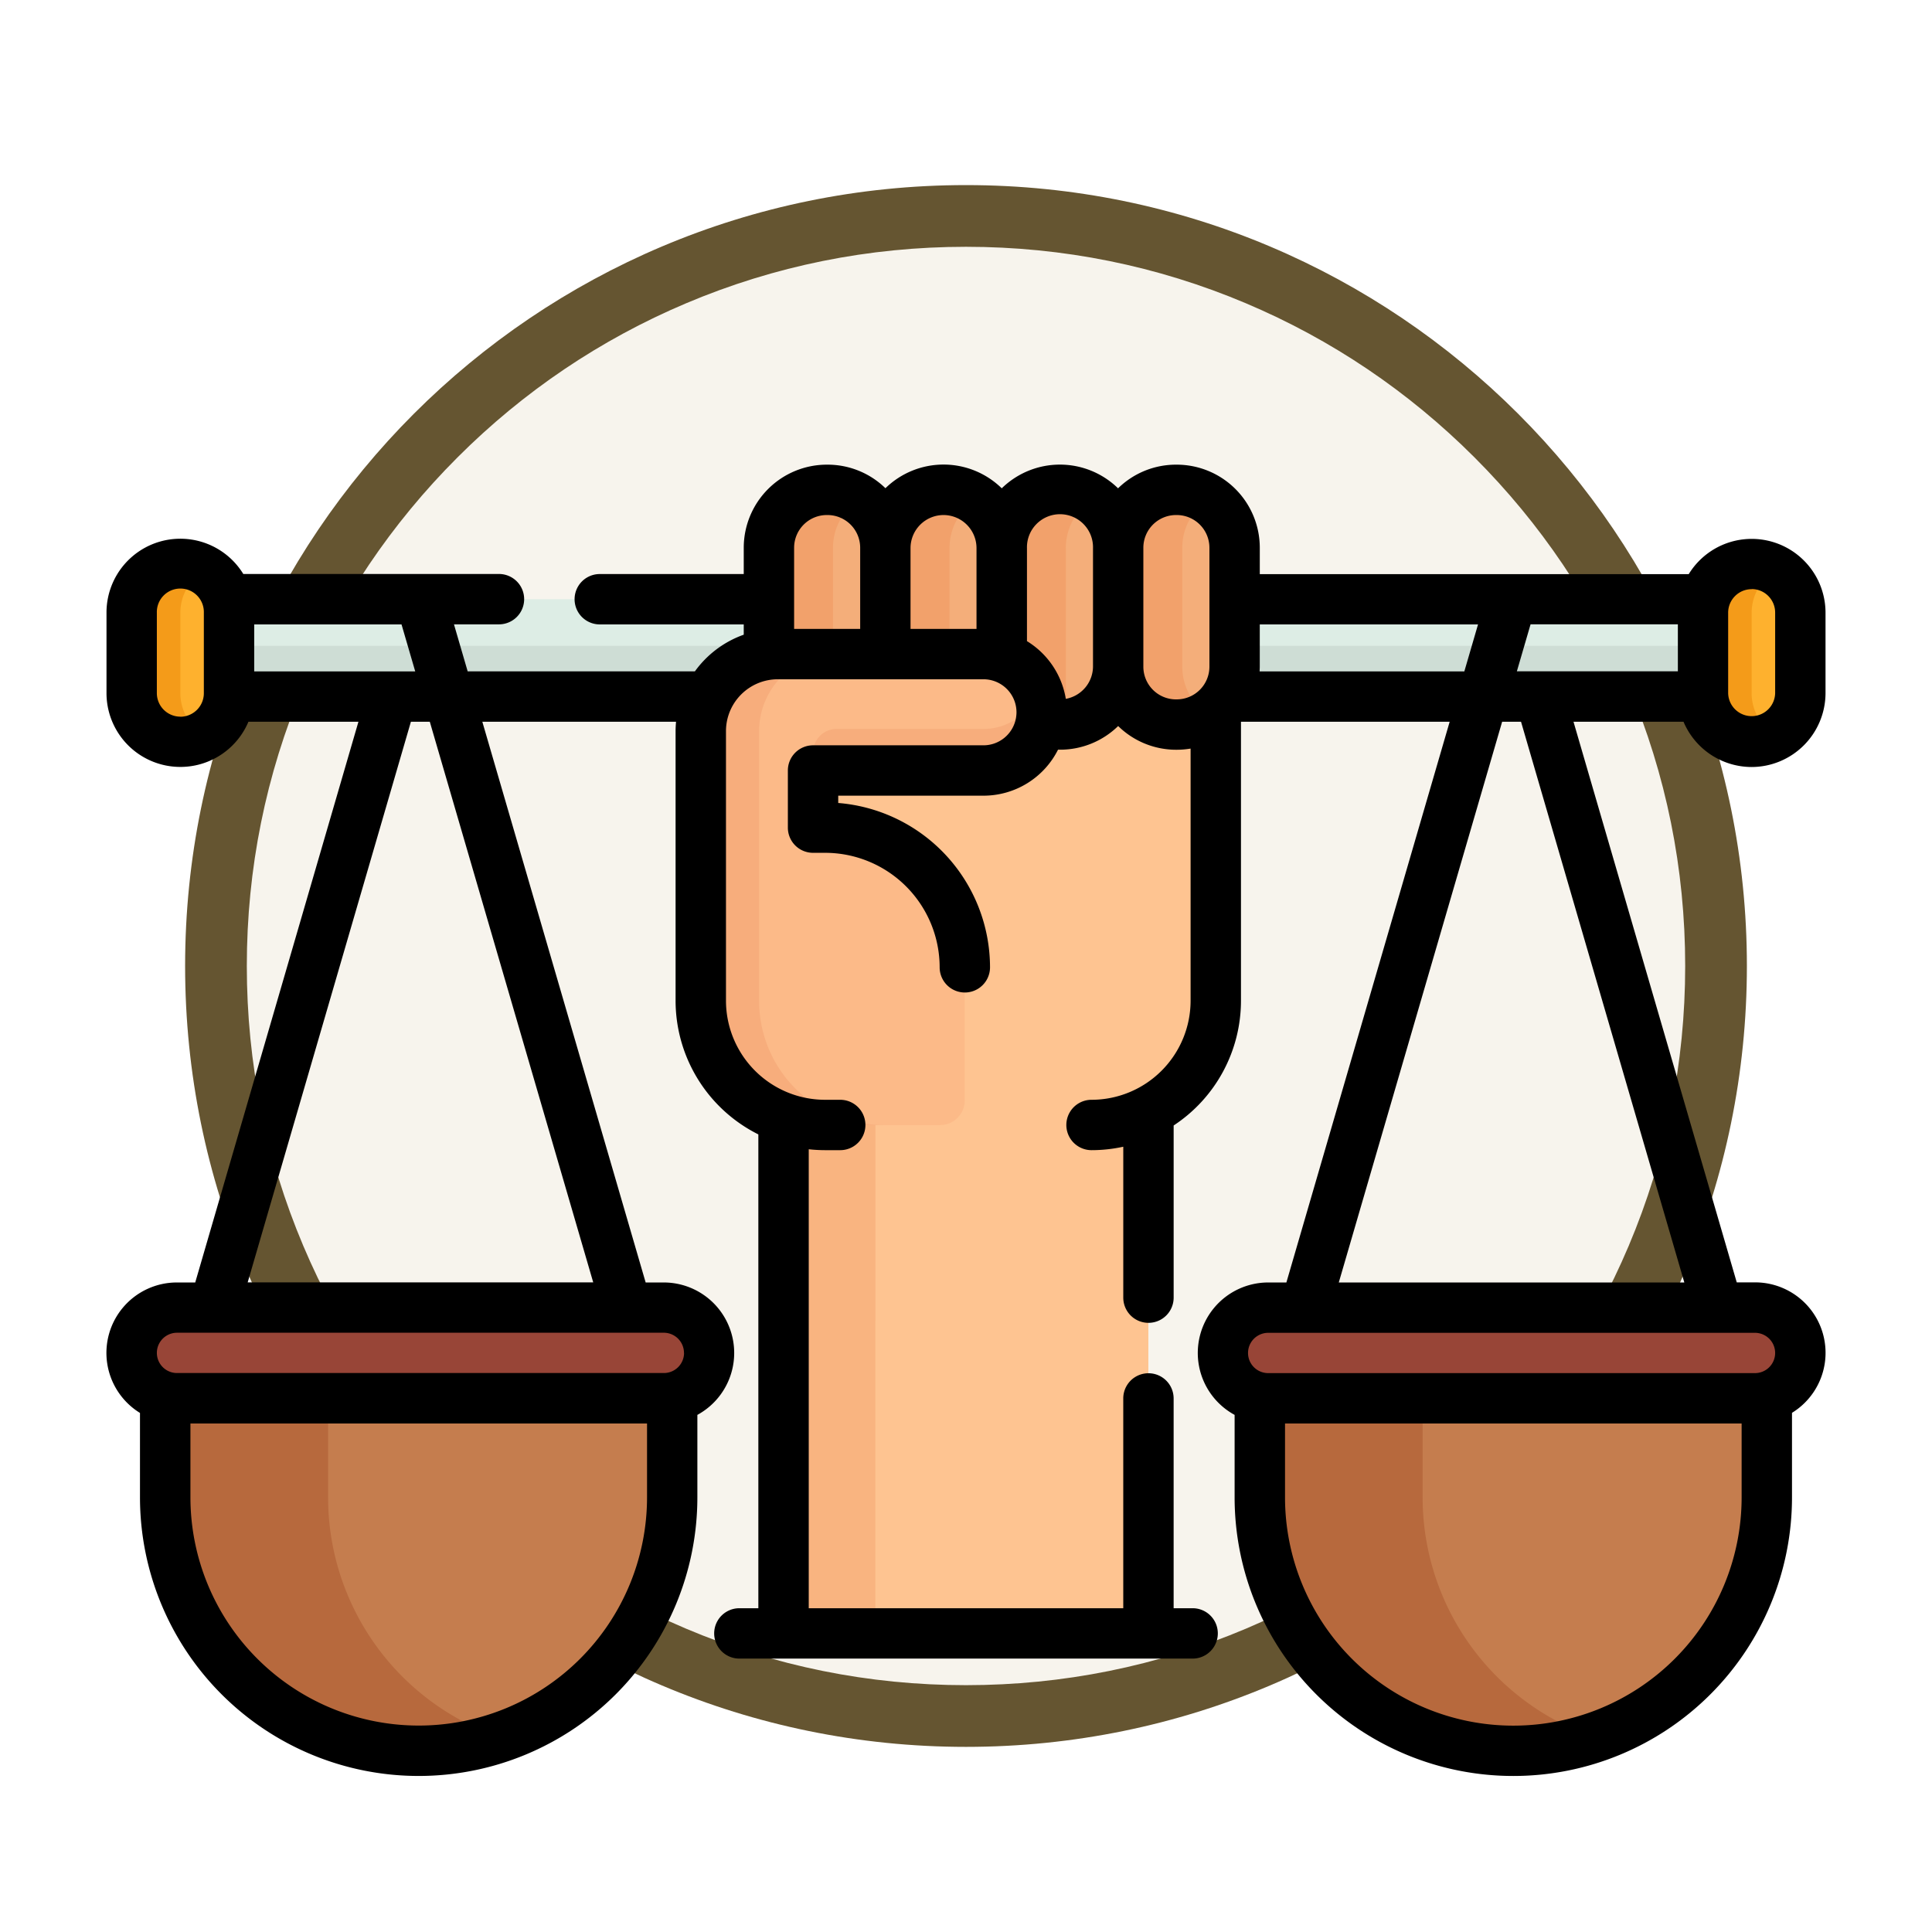 <svg xmlns="http://www.w3.org/2000/svg" xmlns:xlink="http://www.w3.org/1999/xlink" width="93.934" height="93.934" viewBox="0 0 93.934 93.934">
  <defs>
    <filter id="Trazado_982547" x="0" y="0" width="93.934" height="93.934" filterUnits="userSpaceOnUse">
      <feOffset dy="3" input="SourceAlpha"/>
      <feGaussianBlur stdDeviation="3" result="blur"/>
      <feFlood flood-opacity="0.161"/>
      <feComposite operator="in" in2="blur"/>
      <feComposite in="SourceGraphic"/>
    </filter>
  </defs>
  <g id="Grupo_1220476" data-name="Grupo 1220476" transform="translate(-191.066 -10200.387)">
    <g id="Grupo_1219565" data-name="Grupo 1219565" transform="translate(0 1750.657)">
      <g id="Grupo_1214711" data-name="Grupo 1214711" transform="translate(-0.229 3321.729)">
        <g id="Grupo_1214432" data-name="Grupo 1214432" transform="translate(-0.771 -2738.674)">
          <g id="Grupo_1183196" data-name="Grupo 1183196" transform="translate(1 1016.674)">
            <g id="Grupo_1179610" data-name="Grupo 1179610" transform="translate(8 4723.467)">
              <g id="Grupo_1175227" data-name="Grupo 1175227" transform="translate(-5.967 140.533)">
                <g id="Grupo_1167337" data-name="Grupo 1167337" transform="translate(198.033 1992)">
                  <g id="Grupo_1166720" data-name="Grupo 1166720">
                    <g id="Grupo_1164305" data-name="Grupo 1164305">
                      <g id="Grupo_1163948" data-name="Grupo 1163948">
                        <g id="Grupo_1158168" data-name="Grupo 1158168">
                          <g id="Grupo_1152576" data-name="Grupo 1152576">
                            <g id="Grupo_1148633" data-name="Grupo 1148633">
                              <g id="Grupo_1148525" data-name="Grupo 1148525">
                                <g transform="matrix(1, 0, 0, 1, -9, -6)" filter="url(#Trazado_982547)">
                                  <g id="Trazado_982547-2" data-name="Trazado 982547" transform="translate(9 6)" fill="#f7f4ed">
                                    <path d="M 37.967 74.434 C 33.043 74.434 28.268 73.47 23.773 71.568 C 19.43 69.732 15.53 67.102 12.181 63.753 C 8.831 60.403 6.202 56.503 4.365 52.161 C 2.464 47.666 1.5 42.89 1.5 37.967 C 1.5 33.043 2.464 28.268 4.365 23.773 C 6.202 19.43 8.831 15.53 12.181 12.181 C 15.53 8.831 19.43 6.202 23.773 4.365 C 28.268 2.464 33.043 1.5 37.967 1.5 C 42.89 1.5 47.666 2.464 52.161 4.365 C 56.503 6.202 60.403 8.831 63.753 12.181 C 67.102 15.53 69.732 19.43 71.568 23.773 C 73.47 28.268 74.434 33.043 74.434 37.967 C 74.434 42.89 73.47 47.666 71.568 52.161 C 69.732 56.503 67.102 60.403 63.753 63.753 C 60.403 67.102 56.503 69.732 52.161 71.568 C 47.666 73.47 42.89 74.434 37.967 74.434 Z" stroke="none"/>
                                    <path d="M 37.967 3 C 33.245 3 28.666 3.924 24.357 5.747 C 20.194 7.508 16.454 10.029 13.242 13.242 C 10.029 16.454 7.508 20.194 5.747 24.357 C 3.924 28.666 3 33.245 3 37.967 C 3 42.689 3.924 47.268 5.747 51.577 C 7.508 55.74 10.029 59.48 13.242 62.692 C 16.454 65.904 20.194 68.426 24.357 70.187 C 28.666 72.009 33.245 72.934 37.967 72.934 C 42.689 72.934 47.268 72.009 51.577 70.187 C 55.74 68.426 59.48 65.904 62.692 62.692 C 65.904 59.48 68.426 55.74 70.187 51.577 C 72.009 47.268 72.934 42.689 72.934 37.967 C 72.934 33.245 72.009 28.666 70.187 24.357 C 68.426 20.194 65.904 16.454 62.692 13.242 C 59.48 10.029 55.74 7.508 51.577 5.747 C 47.268 3.924 42.689 3 37.967 3 M 37.967 0 C 58.935 0 75.934 16.998 75.934 37.967 C 75.934 58.935 58.935 75.934 37.967 75.934 C 16.998 75.934 0 58.935 0 37.967 C 0 16.998 16.998 0 37.967 0 Z" stroke="none" fill="#655531"/>
                                  </g>
                                </g>
                              </g>
                            </g>
                          </g>
                        </g>
                      </g>
                    </g>
                  </g>
                </g>
              </g>
            </g>
          </g>
        </g>
      </g>
    </g>
    <g id="balance_1595078" transform="translate(196.244 10222.979)">
      <path id="Trazado_1092114" data-name="Trazado 1092114" d="M201.665,42.461v24.83l-.005.016V91.5a.669.669,0,0,0,.668.669h16.4a.669.669,0,0,0,.669-.669V66.979l-.006-.013a6.04,6.04,0,0,0,3.279-5.374V42.461Zm0,0" transform="translate(-168.741 -35.529)" fill="#fec491"/>
      <path id="Trazado_1092115" data-name="Trazado 1092115" d="M206.123,192.509V177.885l.005-.01V162.864h-4.463v15.012l-.005.01v14.624c0,.223.3.4.668.4h4.464c-.369,0-.669-.181-.669-.4Zm0,0" transform="translate(-168.741 -136.278)" fill="#f9b480"/>
      <path id="Trazado_1092116" data-name="Trazado 1092116" d="M99.717,40.078v4.734H23.961V40.078Zm0,0" transform="translate(-20.05 -33.536)" fill="#ddede5"/>
      <path id="Trazado_1092117" data-name="Trazado 1092117" d="M48.626,53.961H23.961v2.468H99.717V53.961Zm0,0" transform="translate(-20.05 -45.152)" fill="#ceddd5"/>
      <path id="Trazado_1092118" data-name="Trazado 1092118" d="M480.234,31.945v3.918a2.367,2.367,0,1,1-4.734,0V31.945a2.367,2.367,0,1,1,4.734,0Zm0,0" transform="translate(-397.879 -24.75)" fill="#feb12e"/>
      <path id="Trazado_1092119" data-name="Trazado 1092119" d="M12.234,31.945v3.918a2.367,2.367,0,0,1-4.734,0V31.945a2.367,2.367,0,0,1,4.734,0Zm0,0" transform="translate(-6.276 -24.75)" fill="#feb12e"/>
      <path id="Trazado_1092120" data-name="Trazado 1092120" d="M9.867,35.863V31.945A2.363,2.363,0,0,1,11.05,29.9,2.364,2.364,0,0,0,7.5,31.945v3.918a2.365,2.365,0,0,0,3.55,2.048,2.365,2.365,0,0,1-1.183-2.048Zm0,0" transform="translate(-6.276 -24.75)" fill="#f49b19"/>
      <path id="Trazado_1092121" data-name="Trazado 1092121" d="M477.867,29.578a2.369,2.369,0,0,0-2.367,2.367v3.918a2.367,2.367,0,1,0,4.734,0V31.945A2.367,2.367,0,0,0,477.867,29.578Zm0,0" transform="translate(-397.879 -24.75)" fill="#feb12e"/>
      <path id="Trazado_1092122" data-name="Trazado 1092122" d="M368.149,264.078v7.1a12.325,12.325,0,0,1-24.649,0v-7.1Zm0,0" transform="translate(-287.427 -220.97)" fill="#c57d4e"/>
      <path id="Trazado_1092123" data-name="Trazado 1092123" d="M42.149,264.078v7.1a12.325,12.325,0,0,1-24.649,0v-7.1Zm0,0" transform="translate(-14.643 -220.97)" fill="#c57d4e"/>
      <path id="Trazado_1092124" data-name="Trazado 1092124" d="M351.417,271.179v-7.1H343.5v7.1a12.325,12.325,0,0,0,16.283,11.672A12.327,12.327,0,0,1,351.417,271.179Zm0,0" transform="translate(-287.427 -220.97)" fill="#b7693d"/>
      <path id="Trazado_1092125" data-name="Trazado 1092125" d="M25.417,271.179v-7.1H17.5v7.1a12.325,12.325,0,0,0,16.283,11.672A12.327,12.327,0,0,1,25.417,271.179Zm0,0" transform="translate(-14.643 -220.97)" fill="#b7693d"/>
      <path id="Trazado_1092126" data-name="Trazado 1092126" d="M33.374,251.078a2.2,2.2,0,1,1,0,4.408H9.7a2.2,2.2,0,1,1,0-4.408Zm0,0" transform="translate(-6.276 -210.092)" fill="#984537"/>
      <path id="Trazado_1092127" data-name="Trazado 1092127" d="M202.961,10.313v7.621H197.3V10.313A2.814,2.814,0,0,1,200.113,7.5h.036A2.814,2.814,0,0,1,202.961,10.313Zm0,0" transform="translate(-165.093 -6.276)" fill="#f4ae7a"/>
      <path id="Trazado_1092128" data-name="Trazado 1092128" d="M200.417,10.313a2.809,2.809,0,0,1,1.273-2.352,2.8,2.8,0,0,0-1.54-.461h-.036a2.814,2.814,0,0,0-2.813,2.813v7.621h3.116Zm0,0" transform="translate(-165.094 -6.276)" fill="#f2a16b"/>
      <path id="Trazado_1092129" data-name="Trazado 1092129" d="M237.639,17.934v.142a2.853,2.853,0,0,0-.888-.142H231.98V10.313a2.83,2.83,0,0,1,5.659.018Zm0,0" transform="translate(-194.112 -6.276)" fill="#f4ae7a"/>
      <path id="Trazado_1092130" data-name="Trazado 1092130" d="M236.367,7.968a2.829,2.829,0,0,0-4.387,2.345v7.621H235.1V10.313a2.83,2.83,0,0,1,1.271-2.345Zm0,0" transform="translate(-194.112 -6.276)" fill="#f2a16b"/>
      <path id="Trazado_1092131" data-name="Trazado 1092131" d="M269.479,7.5a2.831,2.831,0,0,0-2.831,2.831v8.355l1.909.072a2.881,2.881,0,0,0,.922.156,2.83,2.83,0,0,0,2.831-2.813V10.313A2.831,2.831,0,0,0,269.479,7.5Zm0,0" transform="translate(-223.121 -6.276)" fill="#f4ae7a"/>
      <path id="Trazado_1092132" data-name="Trazado 1092132" d="M269.764,18.685V10.331a2.823,2.823,0,0,1,.829-2,2.877,2.877,0,0,1,.443-.361,2.83,2.83,0,0,0-4.388,2.363v8.355l1.909.072a2.881,2.881,0,0,0,.922.156,2.811,2.811,0,0,0,1.041-.2Zm0,0" transform="translate(-223.121 -6.276)" fill="#f2a16b"/>
      <path id="Trazado_1092133" data-name="Trazado 1092133" d="M193.543,59.69a2.834,2.834,0,0,1-2.8,2.388h-8.288v2.778h.589a6.791,6.791,0,0,1,6.79,6.791v6.47a1.2,1.2,0,0,1-1.2,1.2h-5.6A6.034,6.034,0,0,1,177,73.271V60.161a3.744,3.744,0,0,1,3.745-3.743h10a2.853,2.853,0,0,1,.888.142v0a2.83,2.83,0,0,1,1.909,3.128Zm0,0" transform="translate(-148.107 -47.208)" fill="#fcba88"/>
      <path id="Trazado_1092134" data-name="Trazado 1092134" d="M220.73,68.557a2.818,2.818,0,0,1-2,.829h-7.142a1.145,1.145,0,0,0-1.145,1.145v.876h8.288a2.826,2.826,0,0,0,2.642-3.84A2.821,2.821,0,0,1,220.73,68.557Zm0,0" transform="translate(-176.089 -56.537)" fill="#f7ad7c"/>
      <path id="Trazado_1092135" data-name="Trazado 1092135" d="M179.837,73.271V60.161a3.744,3.744,0,0,1,3.744-3.743h-2.836A3.744,3.744,0,0,0,177,60.161v13.11a6.035,6.035,0,0,0,6.042,6.041h2.836a6.034,6.034,0,0,1-6.041-6.041Zm0,0" transform="translate(-148.107 -47.208)" fill="#f7ad7c"/>
      <path id="Trazado_1092136" data-name="Trazado 1092136" d="M306.988,10.313V16.1a2.811,2.811,0,0,1-2.813,2.813h-.036a2.813,2.813,0,0,1-2.811-2.813V10.313A2.813,2.813,0,0,1,304.139,7.5h.036A2.813,2.813,0,0,1,306.988,10.313Zm0,0" transform="translate(-252.139 -6.276)" fill="#f4ae7a"/>
      <path id="Trazado_1092137" data-name="Trazado 1092137" d="M304.444,16.1V10.313a2.809,2.809,0,0,1,1.272-2.352,2.8,2.8,0,0,0-1.541-.461h-.036a2.813,2.813,0,0,0-2.811,2.813V16.1a2.813,2.813,0,0,0,2.811,2.813h.036a2.8,2.8,0,0,0,1.541-.461,2.809,2.809,0,0,1-1.272-2.352Zm0,0" transform="translate(-252.139 -6.276)" fill="#f2a16b"/>
      <path id="Trazado_1092138" data-name="Trazado 1092138" d="M359.933,251.722a2.2,2.2,0,0,1-1.559,3.763H334.7a2.2,2.2,0,1,1,0-4.407h23.67A2.2,2.2,0,0,1,359.933,251.722Zm0,0" transform="translate(-278.223 -210.092)" fill="#984537"/>
      <path id="Trazado_1092139" data-name="Trazado 1092139" d="M477.867,35.863V31.945A2.359,2.359,0,0,1,479.05,29.9a2.366,2.366,0,0,0-3.55,2.048v3.918a2.365,2.365,0,0,0,3.55,2.048,2.365,2.365,0,0,1-1.184-2.048Zm0,0" transform="translate(-397.879 -24.75)" fill="#f49b19"/>
      <path id="Trazado_1092140" data-name="Trazado 1092140" d="M79.988,14.7a3.6,3.6,0,0,0,3.591-3.591V7.2a3.59,3.59,0,0,0-6.651-1.877H56.073V4.037A4.042,4.042,0,0,0,52.036,0H52a4.021,4.021,0,0,0-2.818,1.15,4.044,4.044,0,0,0-5.655,0,4.045,4.045,0,0,0-5.655-.005A4.024,4.024,0,0,0,35.056,0H35.02a4.042,4.042,0,0,0-4.037,4.037V5.318h-7a1.224,1.224,0,1,0,0,2.449h7v.5a4.989,4.989,0,0,0-2.375,1.782H17.56l-.666-2.285h2.188a1.224,1.224,0,1,0,0-2.449H6.651A3.59,3.59,0,0,0,0,7.2v3.918A3.591,3.591,0,0,0,6.9,12.5h5.349L4.314,39.762H3.428a3.425,3.425,0,0,0-1.8,6.343v4.1a13.549,13.549,0,0,0,27.1,0V46.2A3.427,3.427,0,0,0,27.1,39.762h-.886L18.273,12.5h9.418c-.013.149-.022.3-.022.453v13.11a7.273,7.273,0,0,0,4.024,6.5V55.6h-.923a1.224,1.224,0,1,0,0,2.449H52.808a1.224,1.224,0,0,0,0-2.449h-.924v-10.2a1.224,1.224,0,1,0-2.449,0V55.6H34.143V33.285a7.383,7.383,0,0,0,.793.044h.738a1.224,1.224,0,1,0,0-2.449h-.738a4.823,4.823,0,0,1-4.817-4.817V12.953a2.522,2.522,0,0,1,2.519-2.519h10a1.607,1.607,0,0,1,1.606,1.606,1.557,1.557,0,0,1-.02.239c0,.02-.007.04-.009.059a1.607,1.607,0,0,1-1.577,1.307H34.352a1.224,1.224,0,0,0-1.224,1.224v2.779a1.224,1.224,0,0,0,1.224,1.224h.589a5.573,5.573,0,0,1,5.567,5.567,1.224,1.224,0,1,0,2.449,0,8.027,8.027,0,0,0-7.38-7.99v-.355h7.064a4.057,4.057,0,0,0,3.622-2.236c.032,0,.064,0,.1,0a4.037,4.037,0,0,0,2.824-1.15A4.026,4.026,0,0,0,52,13.861h.036a4.1,4.1,0,0,0,.673-.057V26.063a4.823,4.823,0,0,1-4.817,4.817,1.224,1.224,0,0,0,0,2.449,7.254,7.254,0,0,0,1.544-.167V40.5a1.224,1.224,0,0,0,2.449,0V32.129a7.264,7.264,0,0,0,3.273-6.066V12.5H65.305L57.366,39.762h-.885A3.427,3.427,0,0,0,54.849,46.2v4.006a13.549,13.549,0,1,0,27.1,0V46.1a3.425,3.425,0,0,0-1.8-6.343h-.886L71.326,12.5h5.349a3.6,3.6,0,0,0,3.312,2.2ZM15.01,10.052H7.182V7.767h7.162Zm-11.419,2.2a1.144,1.144,0,0,1-1.143-1.143V7.2a1.143,1.143,0,1,1,2.285,0v3.918A1.144,1.144,0,0,1,3.591,12.256Zm22.69,37.953a11.1,11.1,0,1,1-22.2,0V46.618h22.2Zm1.8-7.019a.981.981,0,0,1-.979.979H3.428a.979.979,0,1,1,0-1.959H27.1A.981.981,0,0,1,28.077,43.19Zm-4.416-3.428H6.864L14.8,12.5h.919Zm46.057-29.71h-1.15l.666-2.285H76.4v2.285Zm10.269-4A1.144,1.144,0,0,1,81.13,7.2v3.918a1.143,1.143,0,0,1-2.285,0V7.2A1.144,1.144,0,0,1,79.988,6.053ZM40.7,2.449A1.608,1.608,0,0,1,42.3,4.055V7.985H39.092V4.055A1.608,1.608,0,0,1,40.7,2.449ZM33.432,4.037A1.59,1.59,0,0,1,35.02,2.449h.036a1.59,1.59,0,0,1,1.588,1.588V7.985H33.432V4.037Zm13.21,7.35A4.063,4.063,0,0,0,44.753,8.58V4.055a1.606,1.606,0,1,1,3.211,0V9.807a1.608,1.608,0,0,1-1.322,1.579ZM52,11.413a1.59,1.59,0,0,1-1.588-1.588V4.037A1.59,1.59,0,0,1,52,2.449h.036a1.59,1.59,0,0,1,1.588,1.588V9.824a1.59,1.59,0,0,1-1.588,1.588Zm4.065-1.361c0-.075.007-.151.007-.228V7.767H66.684l-.666,2.285ZM79.5,50.209a11.1,11.1,0,1,1-22.2,0V46.618H79.5ZM81.13,43.19a.981.981,0,0,1-.979.979H56.481a.979.979,0,1,1,0-1.959h23.67A.981.981,0,0,1,81.13,43.19Zm-4.416-3.428h-16.8L67.856,12.5h.919Zm0,0" transform="translate(0 0)"/>
    </g>
  </g>
</svg>
